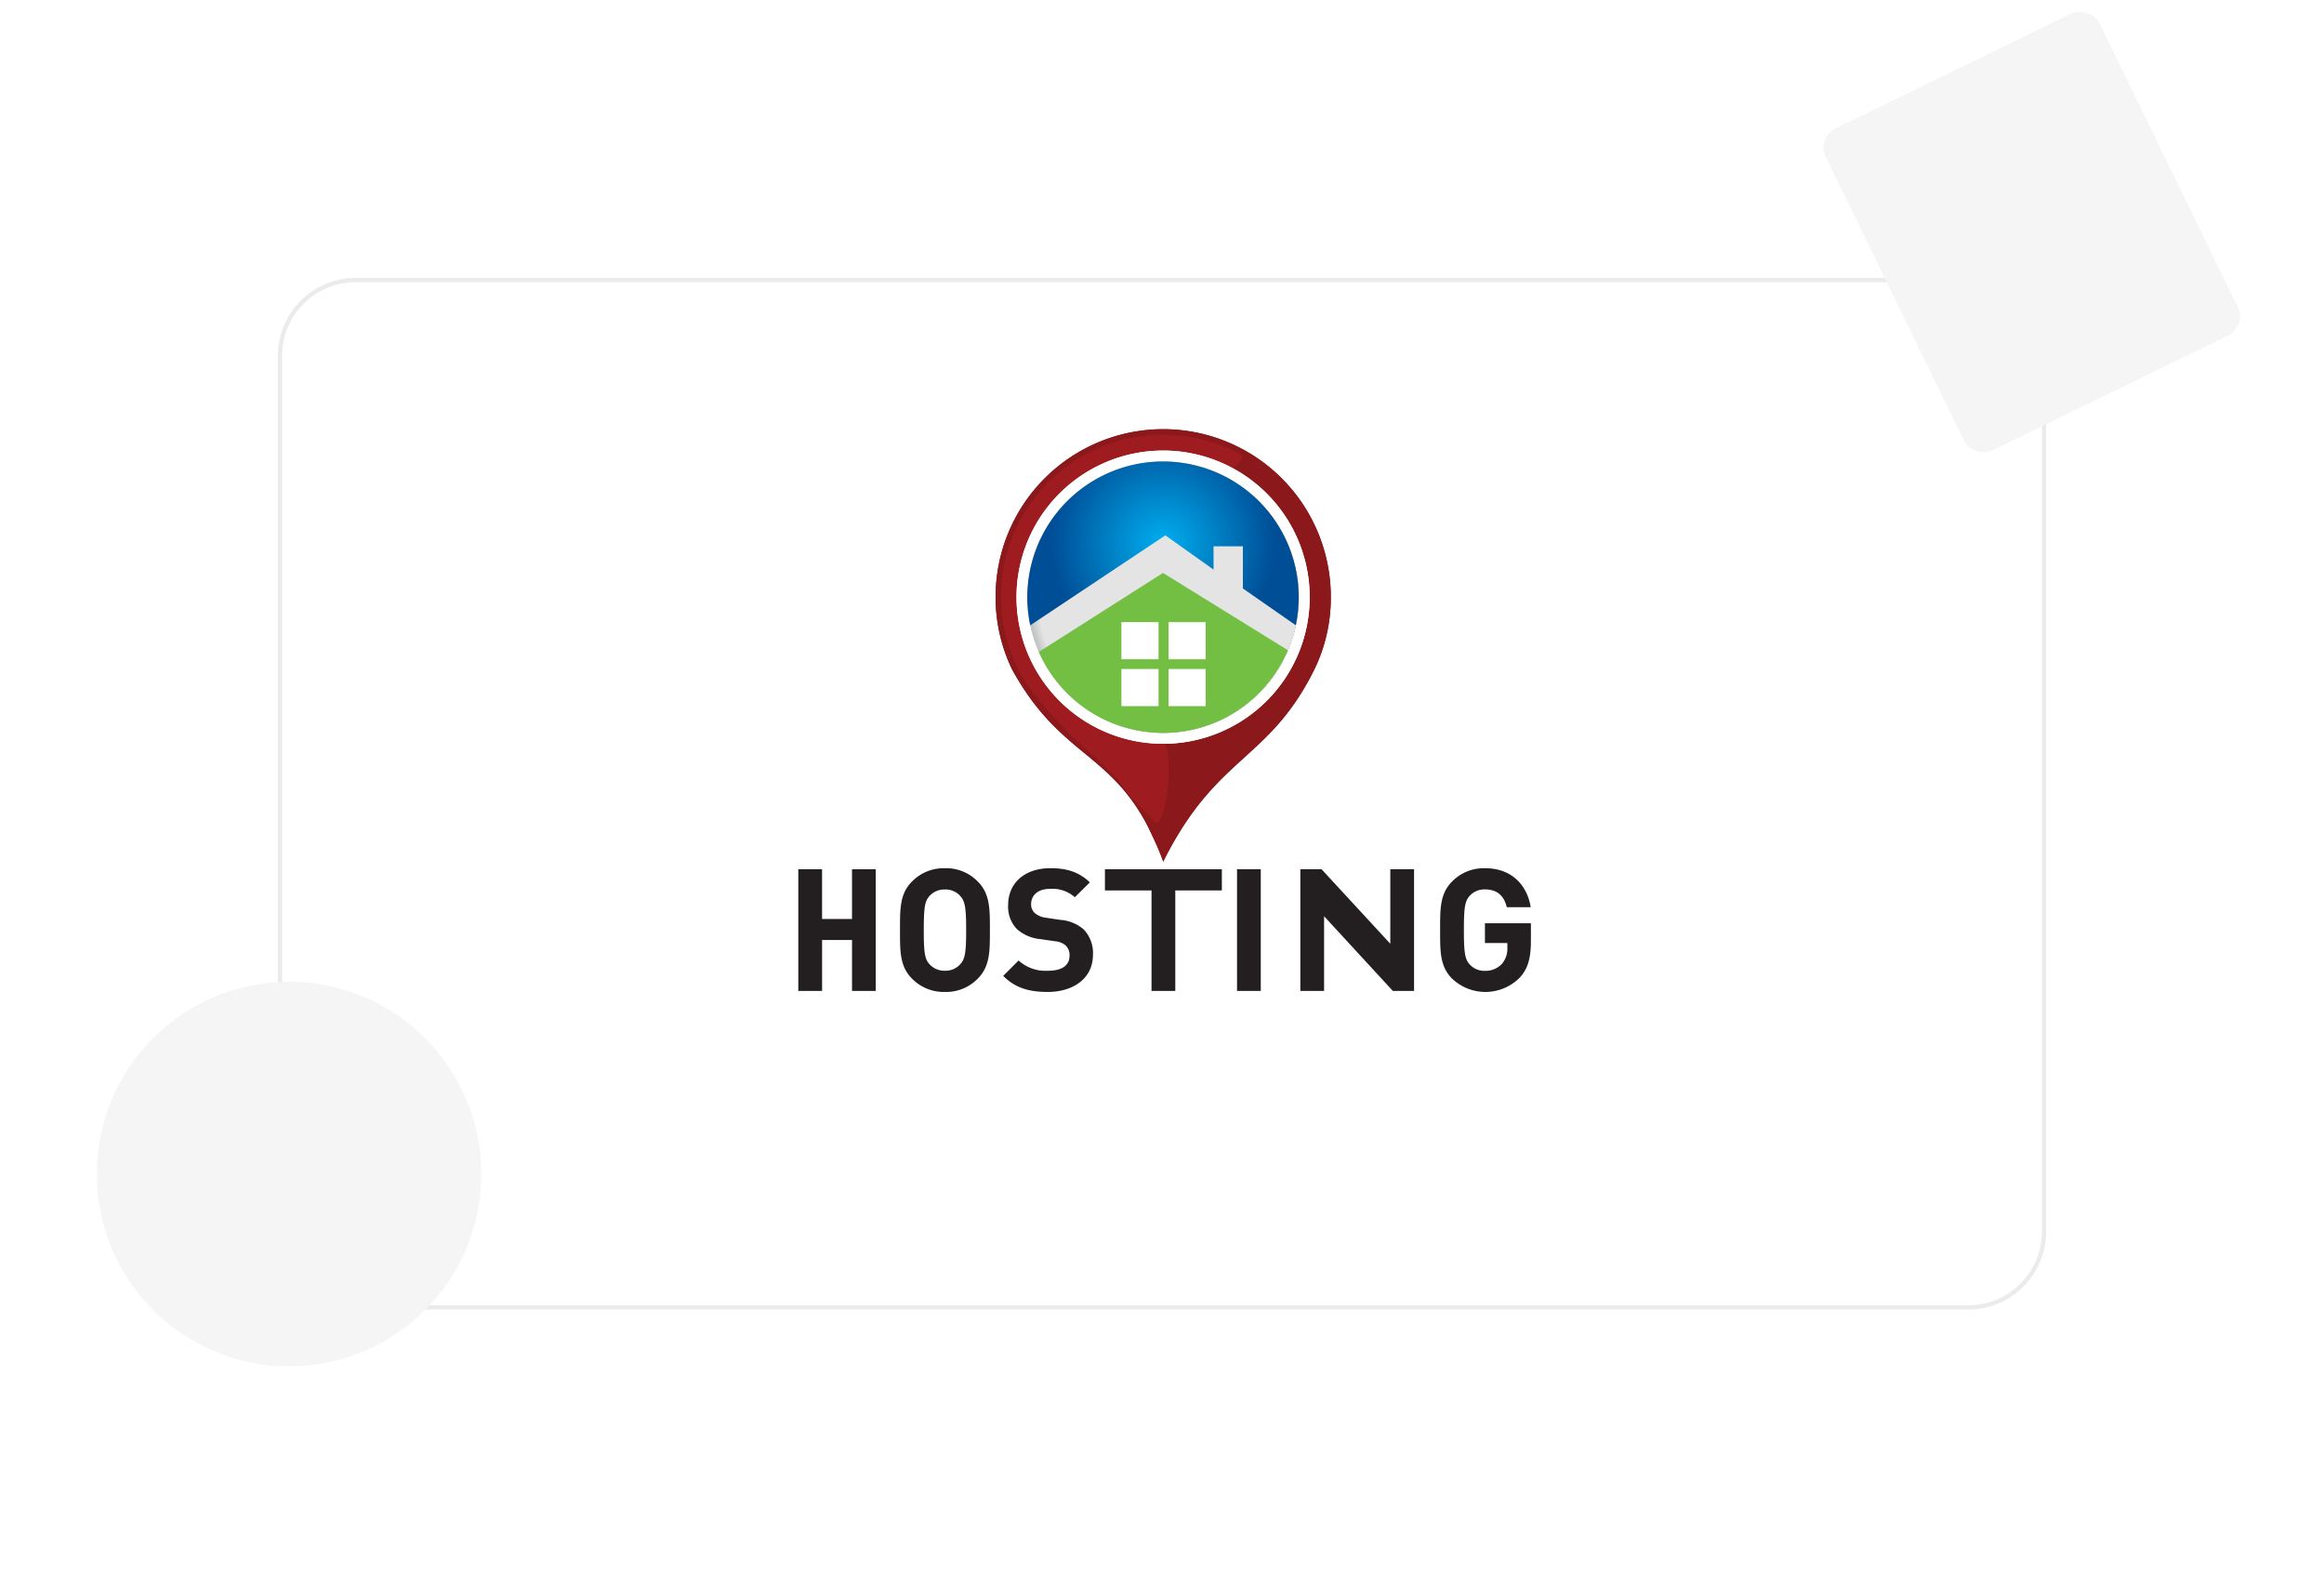 <svg xmlns="http://www.w3.org/2000/svg" xmlns:xlink="http://www.w3.org/1999/xlink" width="552" height="377" viewBox="0 0 552 377">
  <defs>
    <filter id="Rectangle_34" x="0" y="0" width="552" height="377" filterUnits="userSpaceOnUse">
      <feOffset dy="20" input="SourceAlpha"/>
      <feGaussianBlur stdDeviation="22" result="blur"/>
      <feFlood flood-color="#8e8e8e" flood-opacity="0.161"/>
      <feComposite operator="in" in2="blur"/>
      <feComposite in="SourceGraphic"/>
    </filter>
    <radialGradient id="radial-gradient" cx="0.086" cy="0.245" r="0.771" gradientTransform="translate(-2.657) scale(1.29 1)" gradientUnits="objectBoundingBox">
      <stop offset="0" stop-color="#ed1c24"/>
      <stop offset="1" stop-color="#8b181b"/>
    </radialGradient>
    <radialGradient id="radial-gradient-2" cx="0.198" cy="0.127" r="0.807" gradientTransform="matrix(0.58, 0.943, 1.09, -0.222, -5.806, 10.978)" gradientUnits="objectBoundingBox">
      <stop offset="0" stop-color="#f37f80"/>
      <stop offset="1" stop-color="#9e1c20"/>
    </radialGradient>
    <radialGradient id="radial-gradient-4" cx="-9.477" cy="1.812" r="0.37" gradientTransform="translate(-0.304) scale(1.608 1)" xlink:href="#radial-gradient-2"/>
    <linearGradient id="linear-gradient" x1="-0.879" y1="-14.941" x2="0.024" y2="-15.354" gradientUnits="objectBoundingBox">
      <stop offset="0" stop-color="#fff"/>
      <stop offset="1" stop-color="#e6e6e5"/>
    </linearGradient>
    <radialGradient id="radial-gradient-5" cx="0.626" cy="0.342" r="0.605" gradientTransform="matrix(0.135, 0.991, -0.989, 0.135, 0.891, -0.529)" gradientUnits="objectBoundingBox">
      <stop offset="0" stop-color="#c1c3c5"/>
      <stop offset="0.47" stop-color="#c1c3c5"/>
      <stop offset="1" stop-color="#c0c2c4"/>
    </radialGradient>
    <radialGradient id="radial-gradient-6" cx="0.632" cy="0.335" r="0.607" gradientTransform="matrix(0.119, 0.993, -0.998, 0.12, 1.135, -1.066)" gradientUnits="objectBoundingBox">
      <stop offset="0" stop-color="#c3c5c7"/>
      <stop offset="0.47" stop-color="#c3c5c7"/>
      <stop offset="1" stop-color="#c1c3c5"/>
    </radialGradient>
    <radialGradient id="radial-gradient-7" cx="0.62" cy="0.328" r="0.61" gradientTransform="matrix(0.091, 0.996, -1.002, 0.092, 1.411, -1.688)" gradientUnits="objectBoundingBox">
      <stop offset="0" stop-color="#c5c7c9"/>
      <stop offset="0.47" stop-color="#c5c7c9"/>
      <stop offset="1" stop-color="#c2c4c5"/>
    </radialGradient>
    <radialGradient id="radial-gradient-8" cx="0.634" cy="0.316" r="0.616" gradientTransform="matrix(0.072, 0.997, -1.006, 0.072, 1.695, -2.409)" gradientUnits="objectBoundingBox">
      <stop offset="0" stop-color="#c7c9ca"/>
      <stop offset="0.47" stop-color="#c7c9ca"/>
      <stop offset="1" stop-color="#c3c5c6"/>
    </radialGradient>
    <radialGradient id="radial-gradient-9" cx="0.622" cy="0.302" r="0.625" gradientTransform="matrix(0.038, 0.999, -1.019, 0.038, 2.035, -3.267)" gradientUnits="objectBoundingBox">
      <stop offset="0" stop-color="#c9cacc"/>
      <stop offset="0.47" stop-color="#c9cacc"/>
      <stop offset="1" stop-color="#c4c6c7"/>
    </radialGradient>
    <radialGradient id="radial-gradient-10" cx="0.646" cy="0.285" r="0.638" gradientTransform="matrix(0.013, 1, -1.02, 0.014, 2.39, -4.283)" gradientUnits="objectBoundingBox">
      <stop offset="0" stop-color="#cbccce"/>
      <stop offset="0.47" stop-color="#cbccce"/>
      <stop offset="1" stop-color="#c5c7c8"/>
    </radialGradient>
    <radialGradient id="radial-gradient-11" cx="0.63" cy="0.301" r="0.665" gradientTransform="matrix(0.028, 1, -1.013, 0.028, 2.632, -5.455)" gradientUnits="objectBoundingBox">
      <stop offset="0" stop-color="#cdced0"/>
      <stop offset="0.47" stop-color="#cdced0"/>
      <stop offset="1" stop-color="#c7c8c9"/>
    </radialGradient>
    <radialGradient id="radial-gradient-12" cx="0.667" cy="0.277" r="0.69" gradientTransform="matrix(0.059, 0.998, -1.015, 0.06, 2.761, -6.823)" gradientUnits="objectBoundingBox">
      <stop offset="0" stop-color="#cfd0d2"/>
      <stop offset="0.47" stop-color="#cfd0d2"/>
      <stop offset="1" stop-color="#c8c9ca"/>
    </radialGradient>
    <radialGradient id="radial-gradient-13" cx="0.675" cy="0.244" r="0.725" gradientTransform="matrix(0.109, 0.994, -1.026, 0.112, 2.685, -8.409)" gradientUnits="objectBoundingBox">
      <stop offset="0" stop-color="#d1d2d4"/>
      <stop offset="0.47" stop-color="#d1d2d4"/>
      <stop offset="1" stop-color="#c9cacb"/>
    </radialGradient>
    <radialGradient id="radial-gradient-14" cx="0.662" cy="0.198" r="0.774" gradientTransform="matrix(0.165, 0.986, -1.022, 0.171, 2.457, -10.3)" gradientUnits="objectBoundingBox">
      <stop offset="0" stop-color="#d3d4d6"/>
      <stop offset="0.47" stop-color="#d3d4d6"/>
      <stop offset="1" stop-color="#cacbcc"/>
    </radialGradient>
    <radialGradient id="radial-gradient-15" cx="0.743" cy="0.231" r="0.853" gradientTransform="matrix(0.208, 0.978, -1.006, 0.214, 2.19, -12.74)" gradientUnits="objectBoundingBox">
      <stop offset="0" stop-color="#d4d6d7"/>
      <stop offset="0.47" stop-color="#d4d6d7"/>
      <stop offset="1" stop-color="#cbcccd"/>
    </radialGradient>
    <radialGradient id="radial-gradient-16" cx="0.739" cy="0.157" r="0.954" gradientTransform="matrix(0.276, 0.961, -0.995, 0.286, 1.396, -15.676)" gradientUnits="objectBoundingBox">
      <stop offset="0" stop-color="#d6d8d9"/>
      <stop offset="0.47" stop-color="#d6d8d9"/>
      <stop offset="1" stop-color="#cdcecf"/>
    </radialGradient>
    <radialGradient id="radial-gradient-17" cx="0.827" cy="0.039" r="1.107" gradientTransform="matrix(0.349, 0.937, -0.987, 0.367, -0.035, -19.507)" gradientUnits="objectBoundingBox">
      <stop offset="0" stop-color="#d8dadb"/>
      <stop offset="0.47" stop-color="#d8dadb"/>
      <stop offset="1" stop-color="#cecfd0"/>
    </radialGradient>
    <radialGradient id="radial-gradient-18" cx="0.859" cy="0.043" r="1.378" gradientTransform="matrix(0.423, 0.906, -0.947, 0.443, -2.104, -25.119)" gradientUnits="objectBoundingBox">
      <stop offset="0" stop-color="#dadcdd"/>
      <stop offset="0.47" stop-color="#dadcdd"/>
      <stop offset="1" stop-color="#cfd0d1"/>
    </radialGradient>
    <radialGradient id="radial-gradient-19" cx="0.916" cy="-0.245" r="1.846" gradientTransform="matrix(0.507, 0.862, -0.909, 0.535, -6.235, -33.963)" gradientUnits="objectBoundingBox">
      <stop offset="0" stop-color="#dcdddf"/>
      <stop offset="0.47" stop-color="#dcdddf"/>
      <stop offset="1" stop-color="#d0d1d2"/>
    </radialGradient>
    <radialGradient id="radial-gradient-20" cx="1.046" cy="-0.468" r="2.989" gradientTransform="matrix(0.587, 0.809, -0.848, 0.615, -14.904, -53.369)" gradientUnits="objectBoundingBox">
      <stop offset="0" stop-color="#dedfe1"/>
      <stop offset="0.47" stop-color="#dedfe1"/>
      <stop offset="1" stop-color="#d1d2d3"/>
    </radialGradient>
    <radialGradient id="radial-gradient-21" cx="1.646" cy="-2.962" r="8.289" gradientTransform="matrix(0.672, 0.741, -0.784, 0.711, -55.43, -137.573)" gradientUnits="objectBoundingBox">
      <stop offset="0" stop-color="#e0e1e2"/>
      <stop offset="0.47" stop-color="#e0e1e2"/>
      <stop offset="1" stop-color="#d2d3d4"/>
    </radialGradient>
    <radialGradient id="radial-gradient-22" cx="2.867" cy="-2.261" r="9.68" gradientTransform="matrix(-0.722, -0.692, -0.746, 0.777, -175.86, -83.085)" gradientUnits="objectBoundingBox">
      <stop offset="0" stop-color="#e2e3e4"/>
      <stop offset="0.47" stop-color="#e2e3e4"/>
      <stop offset="1" stop-color="#d4d4d5"/>
    </radialGradient>
    <radialGradient id="radial-gradient-23" cx="1.332" cy="-1.089" r="3.057" gradientTransform="matrix(-0.748, -0.664, -0.702, 0.791, -56.104, -24.509)" gradientUnits="objectBoundingBox">
      <stop offset="0" stop-color="#e4e5e6"/>
      <stop offset="0.47" stop-color="#e4e5e6"/>
      <stop offset="1" stop-color="#d5d5d6"/>
    </radialGradient>
    <radialGradient id="radial-gradient-24" cx="1.053" cy="-0.234" r="1.816" gradientTransform="matrix(-0.777, -0.629, -0.672, 0.83, -33.352, -14.268)" gradientUnits="objectBoundingBox">
      <stop offset="0" stop-color="#e6e7e8"/>
      <stop offset="0.47" stop-color="#e6e7e8"/>
      <stop offset="1" stop-color="#d6d6d7"/>
    </radialGradient>
    <radialGradient id="radial-gradient-25" cx="0.942" cy="-0.08" r="1.322" gradientTransform="matrix(-0.802, -0.598, -0.636, 0.854, -23.689, -9.693)" gradientUnits="objectBoundingBox">
      <stop offset="0" stop-color="#e8e9ea"/>
      <stop offset="0.47" stop-color="#e8e9ea"/>
      <stop offset="1" stop-color="#d7d8d8"/>
    </radialGradient>
    <radialGradient id="radial-gradient-26" cx="0.886" cy="0.193" r="1.046" gradientTransform="matrix(-0.828, -0.56, -0.602, 0.891, -18.28, -7.408)" gradientUnits="objectBoundingBox">
      <stop offset="0" stop-color="#eaebec"/>
      <stop offset="0.47" stop-color="#eaebec"/>
      <stop offset="1" stop-color="#d8d9d9"/>
    </radialGradient>
    <radialGradient id="radial-gradient-27" cx="0.64" cy="0.025" r="0.889" gradientTransform="matrix(-0.849, -0.529, -0.561, 0.901, -14.846, -5.559)" gradientUnits="objectBoundingBox">
      <stop offset="0" stop-color="#eceded"/>
      <stop offset="0.47" stop-color="#eceded"/>
      <stop offset="1" stop-color="#d9dada"/>
    </radialGradient>
    <radialGradient id="radial-gradient-28" cx="0.642" cy="0.204" r="0.779" gradientTransform="matrix(-0.873, -0.489, -0.523, 0.934, -12.429, -4.624)" gradientUnits="objectBoundingBox">
      <stop offset="0" stop-color="#eeefef"/>
      <stop offset="0.47" stop-color="#eeefef"/>
      <stop offset="1" stop-color="#dadbdb"/>
    </radialGradient>
    <radialGradient id="radial-gradient-29" cx="0.647" cy="0.249" r="0.712" gradientTransform="matrix(-0.89, -0.455, -0.487, 0.953, -10.512, -3.822)" gradientUnits="objectBoundingBox">
      <stop offset="0" stop-color="#f0f0f1"/>
      <stop offset="0.47" stop-color="#f0f0f1"/>
      <stop offset="1" stop-color="#dbdcdc"/>
    </radialGradient>
    <radialGradient id="radial-gradient-30" cx="0.655" cy="0.377" r="0.66" gradientTransform="matrix(-0.911, -0.413, -0.446, 0.983, -9.125, -3.352)" gradientUnits="objectBoundingBox">
      <stop offset="0" stop-color="#f2f2f3"/>
      <stop offset="0.47" stop-color="#f2f2f3"/>
      <stop offset="1" stop-color="#dcdddd"/>
    </radialGradient>
    <radialGradient id="radial-gradient-31" cx="0.666" cy="0.248" r="0.629" gradientTransform="matrix(-0.925, 0.38, 0.405, 0.985, -21.551, 3.163)" gradientUnits="objectBoundingBox">
      <stop offset="0" stop-color="#f4f4f5"/>
      <stop offset="0.47" stop-color="#f4f4f5"/>
      <stop offset="1" stop-color="#dddede"/>
    </radialGradient>
    <radialGradient id="radial-gradient-32" cx="0.515" cy="0.358" r="0.605" gradientTransform="matrix(-0.942, 0.336, 0.361, 1.009, -18.82, 2.09)" gradientUnits="objectBoundingBox">
      <stop offset="0" stop-color="#f6f6f7"/>
      <stop offset="0.47" stop-color="#f6f6f7"/>
      <stop offset="1" stop-color="#dfdfdf"/>
    </radialGradient>
    <radialGradient id="radial-gradient-33" cx="0.583" cy="0.244" r="0.6" gradientTransform="matrix(-0.954, 0.3, 0.314, 0.997, -16.331, 1.794)" gradientUnits="objectBoundingBox">
      <stop offset="0" stop-color="#f8f9f9"/>
      <stop offset="0.47" stop-color="#f8f9f9"/>
      <stop offset="1" stop-color="#e0e0e0"/>
    </radialGradient>
    <radialGradient id="radial-gradient-34" cx="0.596" cy="0.3" r="0.593" gradientTransform="matrix(-0.963, 0.269, 0.282, 1.009, -14.294, 1.205)" gradientUnits="objectBoundingBox">
      <stop offset="0" stop-color="#fbfbfc"/>
      <stop offset="0.47" stop-color="#fbfbfc"/>
      <stop offset="1" stop-color="#e2e2e2"/>
    </radialGradient>
    <radialGradient id="radial-gradient-35" cx="0.426" cy="0.348" r="0.59" gradientTransform="matrix(-0.038, 0.999, 1.052, 0.04, -20.872, 19.265)" gradientUnits="objectBoundingBox">
      <stop offset="0" stop-color="#fff"/>
      <stop offset="0.47" stop-color="#fff"/>
      <stop offset="1" stop-color="#e4e4e4"/>
    </radialGradient>
    <radialGradient id="radial-gradient-36" cx="0.611" cy="0.395" r="0.59" gradientTransform="matrix(-0.974, 0.227, 0.239, 1.027, -12.266, 0.553)" xlink:href="#radial-gradient-35"/>
    <radialGradient id="radial-gradient-67" cx="0.5" cy="0.5" r="0.684" gradientTransform="translate(0.198) scale(0.603 1)" gradientUnits="objectBoundingBox">
      <stop offset="0" stop-color="#00aeef"/>
      <stop offset="1" stop-color="#004e96"/>
    </radialGradient>
    <clipPath id="clip-path">
      <path id="Path_13376" data-name="Path 13376" d="M109.843,60.765a32.539,32.539,0,0,0,59.72-.411l-29.969-18.53ZM139.609,15.11A32.555,32.555,0,0,0,107.78,54.385l32.4-21.557,11.561,8.2V35.438h7.04V45.526l12.7,8.828a33.015,33.015,0,0,0,.7-6.73A32.509,32.509,0,0,0,139.609,15.1Z" transform="translate(-107.079 -15.1)" fill="none"/>
    </clipPath>
    <linearGradient id="linear-gradient-2" x1="-2.978" y1="-4.525" x2="-1.978" y2="-4.525" gradientUnits="objectBoundingBox">
      <stop offset="0" stop-color="#fff" stop-opacity="0.251"/>
      <stop offset="1" stop-color="#fff" stop-opacity="0"/>
    </linearGradient>
    <radialGradient id="radial-gradient-130" cx="0.5" cy="0.5" r="0.684" gradientTransform="translate(0.198) scale(0.604 1)" xlink:href="#radial-gradient-67"/>
    <clipPath id="clip-path-2">
      <path id="Path_13385" data-name="Path 13385" d="M109.817,60.333a32.235,32.235,0,0,0,59.166-.406L139.309,41.569ZM139.309,15.1a32.25,32.25,0,0,0-31.534,38.914l32.1-21.369,11.439,8.127V35.245h6.974V45.252l12.562,8.742A32.235,32.235,0,0,0,139.309,15.1Z" transform="translate(-107.079 -15.1)" fill="none"/>
    </clipPath>
    <linearGradient id="linear-gradient-4" x1="-3.006" y1="-4.567" x2="-2.006" y2="-4.567" xlink:href="#linear-gradient-2"/>
  </defs>
  <g id="bg-about" transform="translate(-11 -155)">
    <g id="Group_1181" data-name="Group 1181" transform="translate(34 156.001)">
      <g transform="matrix(1, 0, 0, 1, -23, -1)" filter="url(#Rectangle_34)">
        <g id="Rectangle_34-2" data-name="Rectangle 34" transform="translate(66 46)" fill="#fff" stroke="#eceaea" stroke-width="1">
          <rect width="420" height="245" rx="18.5" stroke="none"/>
          <rect x="0.5" y="0.5" width="419" height="244" rx="18" fill="none"/>
        </g>
      </g>
      <rect id="Rectangle_35" data-name="Rectangle 35" width="72.364" height="85.04" rx="5" transform="matrix(0.899, -0.438, 0.438, 0.899, 408.438, 31.722)" fill="#f5f5f5"/>
      <circle id="Ellipse_33" data-name="Ellipse 33" cx="45.659" cy="45.659" r="45.659" transform="translate(0 232.176)" fill="#f5f5f5"/>
      <g id="Layer_2" data-name="Layer 2" transform="translate(166.615 100.929)">
        <g id="Layer_1" data-name="Layer 1" transform="translate(0 0)">
          <path id="path2986" d="M132.073,0A39.817,39.817,0,0,0,92.26,39.813a39.361,39.361,0,0,0,3.957,17.331C109.048,80.322,122.249,75.8,132.073,102.7,144.706,77.3,157.1,78.93,167.929,57.144a38.832,38.832,0,0,0,3.947-17.326A39.818,39.818,0,0,0,132.073,0Zm0,6.573A32.631,32.631,0,1,1,99.447,39.2,32.632,32.632,0,0,1,132.073,6.573Z" transform="translate(-45.396)" fill="url(#radial-gradient)"/>
          <path id="path3777" d="M132.85,2.577a38.478,38.478,0,0,0-34.16,55.3c2.85,5.984,8.595,11.683,13.273,16.574,16.254,14.466,12.968,11.429,20.516,27.023,3,5.826,4.5-26.82-.3-27.094-12.978-.737-25.362-8.859-30.193-20.907a33.962,33.962,0,0,1,46.985-43.14c1.524.8,3.784-2.54,2.992-2.977a38.762,38.762,0,0,0-19.114-4.78Z" transform="translate(-46.666 -1.267)" fill="url(#radial-gradient-2)"/>
          <path id="Path_13361" data-name="Path 13361" d="M12.76,234.647V222.553H5.648v12.094H0v-28.9H5.643v11.81h7.111V205.75h5.638v28.9Z" transform="translate(0 -101.239)" fill="#231f20"/>
          <path id="Path_13362" data-name="Path 13362" d="M66.029,231.486a10.454,10.454,0,0,1-7.792,3.165,10.545,10.545,0,0,1-7.833-3.165c-2.921-2.926-2.845-6.537-2.845-11.53s-.076-8.6,2.845-11.525a10.545,10.545,0,0,1,7.833-3.165,10.454,10.454,0,0,1,7.792,3.165c2.921,2.921,2.88,6.537,2.88,11.525S68.95,228.561,66.029,231.486Zm-4.18-19.648a4.7,4.7,0,0,0-3.612-1.524,4.79,4.79,0,0,0-3.652,1.524c-1.1,1.219-1.382,2.54-1.382,8.127s.284,6.9,1.382,8.127a4.79,4.79,0,0,0,3.652,1.524,4.7,4.7,0,0,0,3.612-1.524c1.1-1.219,1.422-2.54,1.422-8.127S62.946,213.058,61.848,211.839Z" transform="translate(-23.402 -100.999)" fill="#231f20"/>
          <path id="Path_13363" data-name="Path 13363" d="M106.375,234.65c-4.384,0-7.711-.935-10.555-3.815l3.652-3.652a9.476,9.476,0,0,0,6.984,2.433c3.327,0,5.115-1.26,5.115-3.556a3.2,3.2,0,0,0-.894-2.433,4.434,4.434,0,0,0-2.54-1.016l-3.49-.508a9.748,9.748,0,0,1-5.587-2.392,7.641,7.641,0,0,1-2.072-5.684c0-5.156,3.815-8.767,10.068-8.767,3.977,0,6.857.975,9.331,3.368l-3.556,3.53a8.044,8.044,0,0,0-5.923-1.986c-3.007,0-4.465,1.661-4.465,3.652a2.773,2.773,0,0,0,.853,2.067,4.942,4.942,0,0,0,2.677,1.138l3.408.508a9.55,9.55,0,0,1,5.521,2.235,8.13,8.13,0,0,1,2.23,6.126C117.088,231.485,112.42,234.65,106.375,234.65Z" transform="translate(-47.148 -100.998)" fill="#231f20"/>
          <path id="Path_13364" data-name="Path 13364" d="M205.15,234.647v-28.9h5.638v28.9Z" transform="translate(-100.944 -101.239)" fill="#231f20"/>
          <path id="Path_13365" data-name="Path 13365" d="M256.724,234.647,240.393,216.91v17.738H234.76v-28.9h5.034l16.331,17.7v-17.7h5.643v28.9Z" transform="translate(-115.513 -101.239)" fill="#231f20"/>
          <path id="Path_13366" data-name="Path 13366" d="M318.914,231.365a11.477,11.477,0,0,1-15.955.122c-2.921-2.926-2.84-6.537-2.84-11.53s-.081-8.6,2.84-11.525a10.53,10.53,0,0,1,7.8-3.165c6.695,0,10.1,4.384,10.875,9.255h-5.684c-.645-2.723-2.311-4.221-5.191-4.221a4.709,4.709,0,0,0-3.617,1.524c-1.092,1.219-1.377,2.54-1.377,8.127s.284,6.944,1.377,8.163a4.683,4.683,0,0,0,3.617,1.524,5.323,5.323,0,0,0,4.033-1.651,5.587,5.587,0,0,0,1.3-3.855v-1.1h-5.328v-4.7h10.916v4.221C321.672,226.738,320.941,229.252,318.914,231.365Z" transform="translate(-147.673 -101)" fill="#231f20"/>
          <path id="path2986-2" data-name="path2986" d="M132.073,0A39.817,39.817,0,0,0,92.26,39.813a39.361,39.361,0,0,0,3.957,17.331C109.048,80.322,122.249,75.8,132.073,102.7,144.706,77.3,157.1,78.93,167.929,57.144a38.832,38.832,0,0,0,3.947-17.326A39.818,39.818,0,0,0,132.073,0Zm0,6.573A32.631,32.631,0,1,1,99.447,39.2,32.632,32.632,0,0,1,132.073,6.573Z" transform="translate(-45.396)" fill="url(#radial-gradient)"/>
          <path id="path3777-2" data-name="path3777" d="M132.85,2.577a38.478,38.478,0,0,0-34.16,55.3c2.85,5.984,8.595,11.683,13.273,16.574,16.254,14.466,7.518,8.346,18.794,19.383,3.007,5.821,6.238-19.18,1.438-19.455-12.978-.737-25.362-8.859-30.193-20.907a33.953,33.953,0,0,1,46.97-43.14c1.524.8,3.784-2.54,2.992-2.977a38.762,38.762,0,0,0-19.114-4.78Z" transform="translate(-46.666 -1.267)" fill="url(#radial-gradient-4)"/>
          <path id="Path_13367" data-name="Path 13367" d="M167.64,224.13H143.38v5.034h11.068v23.864h5.643V229.164h11.063V224.13Z" transform="translate(-70.55 -119.619)" fill="#231f20"/>
          <path id="path3772" d="M171.67,44.82A34.815,34.815,0,1,1,136.855,10,34.814,34.814,0,0,1,171.67,44.82Z" transform="translate(-50.209 -4.92)" fill="url(#linear-gradient)"/>
          <path id="path3799" d="M171.549,47.329A32.235,32.235,0,1,1,139.34,15.1,32.236,32.236,0,0,1,171.549,47.329Z" transform="translate(-52.689 -7.43)" fill="#bfc1c3"/>
          <circle id="Ellipse_1343" data-name="Ellipse 1343" cx="32.184" cy="32.184" r="32.184" transform="translate(49.82 66.621) rotate(-80.91)" fill="url(#radial-gradient-5)"/>
          <circle id="Ellipse_1344" data-name="Ellipse 1344" cx="32.138" cy="32.138" r="32.138" transform="translate(49.727 66.344) rotate(-80.5)" fill="url(#radial-gradient-6)"/>
          <circle id="Ellipse_1345" data-name="Ellipse 1345" cx="32.087" cy="32.087" r="32.087" transform="matrix(0.172, -0.985, 0.985, 0.172, 49.648, 66.08)" fill="url(#radial-gradient-7)"/>
          <circle id="Ellipse_1346" data-name="Ellipse 1346" cx="32.042" cy="32.042" r="32.042" transform="translate(49.574 65.837) rotate(-79.76)" fill="url(#radial-gradient-8)"/>
          <circle id="Ellipse_1347" data-name="Ellipse 1347" cx="31.991" cy="31.991" r="31.991" transform="translate(49.52 65.597) rotate(-79.42)" fill="url(#radial-gradient-9)"/>
          <circle id="Ellipse_1348" data-name="Ellipse 1348" cx="31.945" cy="31.945" r="31.945" transform="translate(49.471 65.383) rotate(-79.1)" fill="url(#radial-gradient-10)"/>
          <circle id="Ellipse_1349" data-name="Ellipse 1349" cx="31.894" cy="31.894" r="31.894" transform="translate(49.431 65.166) rotate(-78.8)" fill="url(#radial-gradient-11)"/>
          <circle id="Ellipse_1350" data-name="Ellipse 1350" cx="31.849" cy="31.849" r="31.849" transform="matrix(0.199, -0.98, 0.98, 0.199, 49.406, 64.978)" fill="url(#radial-gradient-12)"/>
          <circle id="Ellipse_1351" data-name="Ellipse 1351" cx="31.798" cy="31.798" r="31.798" transform="translate(49.39 64.782) rotate(-78.24)" fill="url(#radial-gradient-13)"/>
          <circle id="Ellipse_1352" data-name="Ellipse 1352" cx="31.752" cy="31.752" r="31.752" transform="translate(49.365 64.599) rotate(-77.99)" fill="url(#radial-gradient-14)"/>
          <circle id="Ellipse_1353" data-name="Ellipse 1353" cx="31.706" cy="31.706" r="31.706" transform="translate(49.36 64.434) rotate(-77.74)" fill="url(#radial-gradient-15)"/>
          <circle id="Ellipse_1354" data-name="Ellipse 1354" cx="31.655" cy="31.655" r="31.655" transform="matrix(0.216, -0.976, 0.976, 0.216, 49.365, 64.269)" fill="url(#radial-gradient-16)"/>
          <circle id="Ellipse_1355" data-name="Ellipse 1355" cx="31.61" cy="31.61" r="31.61" transform="translate(49.363 64.116) rotate(-77.29)" fill="url(#radial-gradient-17)"/>
          <circle id="Ellipse_1356" data-name="Ellipse 1356" cx="31.559" cy="31.559" r="31.559" transform="translate(49.375 63.963) rotate(-77.08)" fill="url(#radial-gradient-18)"/>
          <circle id="Ellipse_1357" data-name="Ellipse 1357" cx="31.513" cy="31.513" r="31.513" transform="matrix(0.227, -0.974, 0.974, 0.227, 49.386, 63.825)" fill="url(#radial-gradient-19)"/>
          <circle id="Ellipse_1358" data-name="Ellipse 1358" cx="31.462" cy="31.462" r="31.462" transform="translate(49.405 63.682) rotate(-76.69)" fill="url(#radial-gradient-20)"/>
          <circle id="Ellipse_1359" data-name="Ellipse 1359" cx="31.417" cy="31.417" r="31.417" transform="matrix(0.233, -0.972, 0.972, 0.233, 49.419, 63.556)" fill="url(#radial-gradient-21)"/>
          <circle id="Ellipse_1360" data-name="Ellipse 1360" cx="31.366" cy="31.366" r="31.366" transform="translate(49.455 63.426) rotate(-76.33)" fill="url(#radial-gradient-22)"/>
          <circle id="Ellipse_1361" data-name="Ellipse 1361" cx="31.32" cy="31.32" r="31.32" transform="matrix(0.239, -0.971, 0.971, 0.239, 49.477, 63.304)" fill="url(#radial-gradient-23)"/>
          <circle id="Ellipse_1362" data-name="Ellipse 1362" cx="31.269" cy="31.269" r="31.269" transform="matrix(0.242, -0.97, 0.97, 0.242, 49.51, 63.189)" fill="url(#radial-gradient-24)"/>
          <circle id="Ellipse_1363" data-name="Ellipse 1363" cx="31.224" cy="31.224" r="31.224" transform="matrix(0.244, -0.97, 0.97, 0.244, 49.553, 63.084)" fill="url(#radial-gradient-25)"/>
          <circle id="Ellipse_1364" data-name="Ellipse 1364" cx="31.178" cy="31.178" r="31.178" transform="translate(49.585 62.981) rotate(-75.7)" fill="url(#radial-gradient-26)"/>
          <circle id="Ellipse_1365" data-name="Ellipse 1365" cx="31.127" cy="31.127" r="31.127" transform="translate(49.632 62.871) rotate(-75.56)" fill="url(#radial-gradient-27)"/>
          <circle id="Ellipse_1366" data-name="Ellipse 1366" cx="31.082" cy="31.082" r="31.082" transform="matrix(0.252, -0.968, 0.968, 0.252, 49.667, 62.777)" fill="url(#radial-gradient-28)"/>
          <circle id="Ellipse_1367" data-name="Ellipse 1367" cx="31.031" cy="31.031" r="31.031" transform="matrix(0.254, -0.967, 0.967, 0.254, 49.715, 62.674)" fill="url(#radial-gradient-29)"/>
          <circle id="Ellipse_1368" data-name="Ellipse 1368" cx="30.985" cy="30.985" r="30.985" transform="translate(49.767 62.586) rotate(-75.17)" fill="url(#radial-gradient-30)"/>
          <circle id="Ellipse_1369" data-name="Ellipse 1369" cx="30.934" cy="30.934" r="30.934" transform="translate(49.815 62.496) rotate(-75.05)" fill="url(#radial-gradient-31)"/>
          <circle id="Ellipse_1370" data-name="Ellipse 1370" cx="30.888" cy="30.888" r="30.888" transform="translate(49.868 62.411) rotate(-74.93)" fill="url(#radial-gradient-32)"/>
          <circle id="Ellipse_1371" data-name="Ellipse 1371" cx="30.838" cy="30.838" r="30.838" transform="translate(49.923 62.328) rotate(-74.82)" fill="url(#radial-gradient-33)"/>
          <circle id="Ellipse_1372" data-name="Ellipse 1372" cx="30.792" cy="30.792" r="30.792" transform="translate(49.977 62.249) rotate(-74.71)" fill="url(#radial-gradient-34)"/>
          <path id="path3801" d="M173.893,50.331A30.746,30.746,0,1,1,143.148,19.59a30.747,30.747,0,0,1,30.745,30.741Z" transform="translate(-55.306 -9.639)" fill="url(#radial-gradient-35)"/>
          <circle id="Ellipse_1373" data-name="Ellipse 1373" cx="30.741" cy="30.741" r="30.741" transform="translate(50.042 62.172) rotate(-74.6)" fill="url(#radial-gradient-36)"/>
          <circle id="Ellipse_1374" data-name="Ellipse 1374" cx="30.657" cy="30.657" r="30.657" transform="translate(50.255 62.45) rotate(-74.291)" fill="url(#radial-gradient-36)"/>
          <circle id="Ellipse_1375" data-name="Ellipse 1375" cx="30.741" cy="30.741" r="30.741" transform="translate(50.042 62.172) rotate(-74.6)" fill="url(#radial-gradient-36)"/>
          <circle id="Ellipse_1376" data-name="Ellipse 1376" cx="30.741" cy="30.741" r="30.741" transform="translate(50.042 62.172) rotate(-74.6)" fill="url(#radial-gradient-36)"/>
          <circle id="Ellipse_1377" data-name="Ellipse 1377" cx="30.741" cy="30.741" r="30.741" transform="translate(50.042 62.172) rotate(-74.6)" fill="url(#radial-gradient-36)"/>
          <circle id="Ellipse_1378" data-name="Ellipse 1378" cx="30.741" cy="30.741" r="30.741" transform="translate(50.042 62.172) rotate(-74.6)" fill="url(#radial-gradient-36)"/>
          <circle id="Ellipse_1379" data-name="Ellipse 1379" cx="30.741" cy="30.741" r="30.741" transform="translate(50.042 62.172) rotate(-74.6)" fill="url(#radial-gradient-36)"/>
          <circle id="Ellipse_1380" data-name="Ellipse 1380" cx="30.741" cy="30.741" r="30.741" transform="translate(50.042 62.172) rotate(-74.6)" fill="url(#radial-gradient-36)"/>
          <circle id="Ellipse_1381" data-name="Ellipse 1381" cx="30.741" cy="30.741" r="30.741" transform="translate(50.042 62.172) rotate(-74.6)" fill="url(#radial-gradient-36)"/>
          <circle id="Ellipse_1382" data-name="Ellipse 1382" cx="30.741" cy="30.741" r="30.741" transform="translate(50.042 62.172) rotate(-74.6)" fill="url(#radial-gradient-36)"/>
          <circle id="Ellipse_1383" data-name="Ellipse 1383" cx="30.741" cy="30.741" r="30.741" transform="translate(50.042 62.172) rotate(-74.6)" fill="url(#radial-gradient-36)"/>
          <circle id="Ellipse_1384" data-name="Ellipse 1384" cx="30.741" cy="30.741" r="30.741" transform="translate(50.042 62.172) rotate(-74.6)" fill="url(#radial-gradient-36)"/>
          <circle id="Ellipse_1385" data-name="Ellipse 1385" cx="30.741" cy="30.741" r="30.741" transform="translate(50.042 62.172) rotate(-74.6)" fill="url(#radial-gradient-36)"/>
          <circle id="Ellipse_1386" data-name="Ellipse 1386" cx="30.741" cy="30.741" r="30.741" transform="translate(50.042 62.172) rotate(-74.6)" fill="url(#radial-gradient-36)"/>
          <circle id="Ellipse_1387" data-name="Ellipse 1387" cx="30.741" cy="30.741" r="30.741" transform="translate(50.042 62.172) rotate(-74.6)" fill="url(#radial-gradient-36)"/>
          <circle id="Ellipse_1388" data-name="Ellipse 1388" cx="30.741" cy="30.741" r="30.741" transform="translate(50.042 62.172) rotate(-74.6)" fill="url(#radial-gradient-36)"/>
          <circle id="Ellipse_1389" data-name="Ellipse 1389" cx="30.741" cy="30.741" r="30.741" transform="translate(50.042 62.172) rotate(-74.6)" fill="url(#radial-gradient-36)"/>
          <circle id="Ellipse_1390" data-name="Ellipse 1390" cx="30.741" cy="30.741" r="30.741" transform="translate(50.042 62.172) rotate(-74.6)" fill="url(#radial-gradient-36)"/>
          <circle id="Ellipse_1391" data-name="Ellipse 1391" cx="30.741" cy="30.741" r="30.741" transform="translate(50.042 62.172) rotate(-74.6)" fill="url(#radial-gradient-36)"/>
          <circle id="Ellipse_1392" data-name="Ellipse 1392" cx="30.741" cy="30.741" r="30.741" transform="translate(50.042 62.172) rotate(-74.6)" fill="url(#radial-gradient-36)"/>
          <circle id="Ellipse_1393" data-name="Ellipse 1393" cx="30.741" cy="30.741" r="30.741" transform="translate(50.042 62.172) rotate(-74.6)" fill="url(#radial-gradient-36)"/>
          <circle id="Ellipse_1394" data-name="Ellipse 1394" cx="30.741" cy="30.741" r="30.741" transform="translate(50.042 62.172) rotate(-74.6)" fill="url(#radial-gradient-36)"/>
          <circle id="Ellipse_1395" data-name="Ellipse 1395" cx="30.741" cy="30.741" r="30.741" transform="translate(50.042 62.172) rotate(-74.6)" fill="url(#radial-gradient-36)"/>
          <circle id="Ellipse_1396" data-name="Ellipse 1396" cx="30.741" cy="30.741" r="30.741" transform="translate(50.042 62.172) rotate(-74.6)" fill="url(#radial-gradient-36)"/>
          <circle id="Ellipse_1397" data-name="Ellipse 1397" cx="30.741" cy="30.741" r="30.741" transform="translate(50.042 62.172) rotate(-74.6)" fill="url(#radial-gradient-36)"/>
          <circle id="Ellipse_1398" data-name="Ellipse 1398" cx="30.741" cy="30.741" r="30.741" transform="translate(50.042 62.172) rotate(-74.6)" fill="url(#radial-gradient-36)"/>
          <circle id="Ellipse_1399" data-name="Ellipse 1399" cx="30.741" cy="30.741" r="30.741" transform="translate(50.042 62.172) rotate(-74.6)" fill="url(#radial-gradient-36)"/>
          <circle id="Ellipse_1400" data-name="Ellipse 1400" cx="30.741" cy="30.741" r="30.741" transform="translate(50.042 62.172) rotate(-74.6)" fill="url(#radial-gradient-36)"/>
          <circle id="Ellipse_1401" data-name="Ellipse 1401" cx="30.741" cy="30.741" r="30.741" transform="translate(50.042 62.172) rotate(-74.6)" fill="url(#radial-gradient-36)"/>
          <circle id="Ellipse_1402" data-name="Ellipse 1402" cx="30.741" cy="30.741" r="30.741" transform="translate(50.042 62.172) rotate(-74.6)" fill="url(#radial-gradient-36)"/>
          <path id="path3801-2" data-name="path3801" d="M173.893,50.331A30.746,30.746,0,1,1,143.148,19.59a30.747,30.747,0,0,1,30.745,30.741Z" transform="translate(-55.306 -9.639)" fill="url(#radial-gradient-35)"/>
          <path id="Path_13368" data-name="Path 13368" d="M112.52,86.652a32.539,32.539,0,0,0,59.72-.411L142.271,67.71Z" transform="translate(-55.365 -33.317)" fill="#72bf44"/>
          <path id="Path_13369" data-name="Path 13369" d="M139.609,15.1A32.555,32.555,0,0,0,107.78,54.375l32.4-21.547,11.561,8.2V35.438h7.04V45.526l12.7,8.828a33.015,33.015,0,0,0,.7-6.73A32.509,32.509,0,0,0,139.609,15.1Z" transform="translate(-52.688 -7.43)" fill="url(#radial-gradient-67)"/>
          <rect id="Rectangle_26543" data-name="Rectangle 26543" width="8.122" height="8.122" transform="translate(77.341 46.564)" fill="#fff"/>
          <path id="Path_13370" data-name="Path 13370" d="M159.632,91.682v7.36h-7.365v-7.36h7.365m.762-.762H151.51V99.8h8.884Z" transform="translate(-74.55 -44.737)" fill="#fff"/>
          <rect id="Rectangle_26544" data-name="Rectangle 26544" width="8.122" height="8.122" transform="translate(88.637 46.564)" fill="#fff"/>
          <path id="Path_13371" data-name="Path 13371" d="M181.877,91.682v7.36h-7.365v-7.36h7.365m.762-.762H173.75V99.8h8.889Z" transform="translate(-85.494 -44.737)" fill="#fff"/>
          <rect id="Rectangle_26545" data-name="Rectangle 26545" width="8.122" height="8.122" transform="translate(77.341 57.805)" fill="#fff"/>
          <path id="Path_13372" data-name="Path 13372" d="M159.632,113.812v7.365h-7.365v-7.365h7.365m.762-.762H151.51v8.889h8.884Z" transform="translate(-74.55 -55.626)" fill="#fff"/>
          <rect id="Rectangle_26546" data-name="Rectangle 26546" width="8.122" height="8.122" transform="translate(88.637 57.805)" fill="#fff"/>
          <path id="Path_13373" data-name="Path 13373" d="M181.877,113.812v7.365h-7.365v-7.365h7.365m.762-.762H173.75v8.889h8.889Z" transform="translate(-85.494 -55.626)" fill="#fff"/>
          <path id="Path_13374" data-name="Path 13374" d="M112.52,86.652a32.539,32.539,0,0,0,59.72-.411L142.271,67.71Z" transform="translate(-55.365 -33.317)" fill="none"/>
          <path id="Path_13375" data-name="Path 13375" d="M139.609,15.1A32.555,32.555,0,0,0,107.78,54.375l32.4-21.547,11.561,8.2V35.438h7.04V45.526l12.7,8.828a33.015,33.015,0,0,0,.7-6.73A32.509,32.509,0,0,0,139.609,15.1Z" transform="translate(-52.688 -7.43)" fill="none"/>
          <g id="Group_12250" data-name="Group 12250" transform="translate(54.391 7.67)" clip-path="url(#clip-path)">
            <circle id="Ellipse_1403" data-name="Ellipse 1403" cx="34.947" cy="34.947" r="34.947" transform="translate(4.862 -17.006)" opacity="0.55" fill="url(#linear-gradient-2)"/>
          </g>
          <path id="path3772-2" data-name="path3772" d="M171.67,44.82A34.815,34.815,0,1,1,136.855,10,34.814,34.814,0,0,1,171.67,44.82Z" transform="translate(-50.209 -4.92)" fill="url(#linear-gradient)"/>
          <path id="path3799-2" data-name="path3799" d="M171.549,47.329A32.235,32.235,0,1,1,139.34,15.1,32.236,32.236,0,0,1,171.549,47.329Z" transform="translate(-52.689 -7.43)" fill="#bfc1c3"/>
          <circle id="Ellipse_1404" data-name="Ellipse 1404" cx="32.184" cy="32.184" r="32.184" transform="translate(49.82 66.621) rotate(-80.91)" fill="url(#radial-gradient-5)"/>
          <circle id="Ellipse_1405" data-name="Ellipse 1405" cx="32.138" cy="32.138" r="32.138" transform="translate(49.727 66.344) rotate(-80.5)" fill="url(#radial-gradient-6)"/>
          <circle id="Ellipse_1406" data-name="Ellipse 1406" cx="32.087" cy="32.087" r="32.087" transform="matrix(0.172, -0.985, 0.985, 0.172, 49.648, 66.08)" fill="url(#radial-gradient-7)"/>
          <circle id="Ellipse_1407" data-name="Ellipse 1407" cx="32.042" cy="32.042" r="32.042" transform="translate(49.574 65.837) rotate(-79.76)" fill="url(#radial-gradient-8)"/>
          <circle id="Ellipse_1408" data-name="Ellipse 1408" cx="31.991" cy="31.991" r="31.991" transform="translate(49.52 65.597) rotate(-79.42)" fill="url(#radial-gradient-9)"/>
          <circle id="Ellipse_1409" data-name="Ellipse 1409" cx="31.945" cy="31.945" r="31.945" transform="translate(49.471 65.383) rotate(-79.1)" fill="url(#radial-gradient-10)"/>
          <circle id="Ellipse_1410" data-name="Ellipse 1410" cx="31.894" cy="31.894" r="31.894" transform="translate(49.431 65.166) rotate(-78.8)" fill="url(#radial-gradient-11)"/>
          <circle id="Ellipse_1411" data-name="Ellipse 1411" cx="31.849" cy="31.849" r="31.849" transform="matrix(0.199, -0.98, 0.98, 0.199, 49.406, 64.978)" fill="url(#radial-gradient-12)"/>
          <circle id="Ellipse_1412" data-name="Ellipse 1412" cx="31.798" cy="31.798" r="31.798" transform="translate(49.39 64.782) rotate(-78.24)" fill="url(#radial-gradient-13)"/>
          <circle id="Ellipse_1413" data-name="Ellipse 1413" cx="31.752" cy="31.752" r="31.752" transform="translate(49.365 64.599) rotate(-77.99)" fill="url(#radial-gradient-14)"/>
          <circle id="Ellipse_1414" data-name="Ellipse 1414" cx="31.706" cy="31.706" r="31.706" transform="translate(49.36 64.434) rotate(-77.74)" fill="url(#radial-gradient-15)"/>
          <circle id="Ellipse_1415" data-name="Ellipse 1415" cx="31.655" cy="31.655" r="31.655" transform="matrix(0.216, -0.976, 0.976, 0.216, 49.365, 64.269)" fill="url(#radial-gradient-16)"/>
          <circle id="Ellipse_1416" data-name="Ellipse 1416" cx="31.61" cy="31.61" r="31.61" transform="translate(49.363 64.116) rotate(-77.29)" fill="url(#radial-gradient-17)"/>
          <circle id="Ellipse_1417" data-name="Ellipse 1417" cx="31.559" cy="31.559" r="31.559" transform="translate(49.375 63.963) rotate(-77.08)" fill="url(#radial-gradient-18)"/>
          <circle id="Ellipse_1418" data-name="Ellipse 1418" cx="31.513" cy="31.513" r="31.513" transform="matrix(0.227, -0.974, 0.974, 0.227, 49.386, 63.825)" fill="url(#radial-gradient-19)"/>
          <circle id="Ellipse_1419" data-name="Ellipse 1419" cx="31.462" cy="31.462" r="31.462" transform="translate(49.405 63.682) rotate(-76.69)" fill="url(#radial-gradient-20)"/>
          <circle id="Ellipse_1420" data-name="Ellipse 1420" cx="31.417" cy="31.417" r="31.417" transform="matrix(0.233, -0.972, 0.972, 0.233, 49.419, 63.556)" fill="url(#radial-gradient-21)"/>
          <circle id="Ellipse_1421" data-name="Ellipse 1421" cx="31.366" cy="31.366" r="31.366" transform="translate(49.455 63.426) rotate(-76.33)" fill="url(#radial-gradient-22)"/>
          <circle id="Ellipse_1422" data-name="Ellipse 1422" cx="31.32" cy="31.32" r="31.32" transform="matrix(0.239, -0.971, 0.971, 0.239, 49.477, 63.304)" fill="url(#radial-gradient-23)"/>
          <circle id="Ellipse_1423" data-name="Ellipse 1423" cx="31.269" cy="31.269" r="31.269" transform="matrix(0.242, -0.97, 0.97, 0.242, 49.51, 63.189)" fill="url(#radial-gradient-24)"/>
          <circle id="Ellipse_1424" data-name="Ellipse 1424" cx="31.224" cy="31.224" r="31.224" transform="matrix(0.244, -0.97, 0.97, 0.244, 49.553, 63.084)" fill="url(#radial-gradient-25)"/>
          <circle id="Ellipse_1425" data-name="Ellipse 1425" cx="31.178" cy="31.178" r="31.178" transform="translate(49.585 62.981) rotate(-75.7)" fill="url(#radial-gradient-26)"/>
          <circle id="Ellipse_1426" data-name="Ellipse 1426" cx="31.127" cy="31.127" r="31.127" transform="translate(49.632 62.871) rotate(-75.56)" fill="url(#radial-gradient-27)"/>
          <circle id="Ellipse_1427" data-name="Ellipse 1427" cx="31.082" cy="31.082" r="31.082" transform="matrix(0.252, -0.968, 0.968, 0.252, 49.667, 62.777)" fill="url(#radial-gradient-28)"/>
          <circle id="Ellipse_1428" data-name="Ellipse 1428" cx="31.031" cy="31.031" r="31.031" transform="matrix(0.254, -0.967, 0.967, 0.254, 49.715, 62.674)" fill="url(#radial-gradient-29)"/>
          <circle id="Ellipse_1429" data-name="Ellipse 1429" cx="30.985" cy="30.985" r="30.985" transform="translate(49.767 62.586) rotate(-75.17)" fill="url(#radial-gradient-30)"/>
          <circle id="Ellipse_1430" data-name="Ellipse 1430" cx="30.934" cy="30.934" r="30.934" transform="translate(49.815 62.496) rotate(-75.05)" fill="url(#radial-gradient-31)"/>
          <circle id="Ellipse_1431" data-name="Ellipse 1431" cx="30.888" cy="30.888" r="30.888" transform="translate(49.868 62.411) rotate(-74.93)" fill="url(#radial-gradient-32)"/>
          <circle id="Ellipse_1432" data-name="Ellipse 1432" cx="30.838" cy="30.838" r="30.838" transform="translate(49.923 62.328) rotate(-74.82)" fill="url(#radial-gradient-33)"/>
          <circle id="Ellipse_1433" data-name="Ellipse 1433" cx="30.792" cy="30.792" r="30.792" transform="translate(49.977 62.249) rotate(-74.71)" fill="url(#radial-gradient-34)"/>
          <path id="path3801-3" data-name="path3801" d="M173.893,50.331A30.746,30.746,0,1,1,143.148,19.59a30.747,30.747,0,0,1,30.745,30.741Z" transform="translate(-55.306 -9.639)" fill="url(#radial-gradient-35)"/>
          <circle id="Ellipse_1434" data-name="Ellipse 1434" cx="30.741" cy="30.741" r="30.741" transform="translate(50.042 62.172) rotate(-74.6)" fill="url(#radial-gradient-36)"/>
          <circle id="Ellipse_1435" data-name="Ellipse 1435" cx="30.657" cy="30.657" r="30.657" transform="translate(50.255 62.45) rotate(-74.291)" fill="url(#radial-gradient-36)"/>
          <circle id="Ellipse_1436" data-name="Ellipse 1436" cx="30.741" cy="30.741" r="30.741" transform="translate(50.042 62.172) rotate(-74.6)" fill="url(#radial-gradient-36)"/>
          <circle id="Ellipse_1437" data-name="Ellipse 1437" cx="30.741" cy="30.741" r="30.741" transform="translate(50.042 62.172) rotate(-74.6)" fill="url(#radial-gradient-36)"/>
          <circle id="Ellipse_1438" data-name="Ellipse 1438" cx="30.741" cy="30.741" r="30.741" transform="translate(50.042 62.172) rotate(-74.6)" fill="url(#radial-gradient-36)"/>
          <circle id="Ellipse_1439" data-name="Ellipse 1439" cx="30.741" cy="30.741" r="30.741" transform="translate(50.042 62.172) rotate(-74.6)" fill="url(#radial-gradient-36)"/>
          <circle id="Ellipse_1440" data-name="Ellipse 1440" cx="30.741" cy="30.741" r="30.741" transform="translate(50.042 62.172) rotate(-74.6)" fill="url(#radial-gradient-36)"/>
          <circle id="Ellipse_1441" data-name="Ellipse 1441" cx="30.741" cy="30.741" r="30.741" transform="translate(50.042 62.172) rotate(-74.6)" fill="url(#radial-gradient-36)"/>
          <circle id="Ellipse_1442" data-name="Ellipse 1442" cx="30.741" cy="30.741" r="30.741" transform="translate(50.042 62.172) rotate(-74.6)" fill="url(#radial-gradient-36)"/>
          <circle id="Ellipse_1443" data-name="Ellipse 1443" cx="30.741" cy="30.741" r="30.741" transform="translate(50.042 62.172) rotate(-74.6)" fill="url(#radial-gradient-36)"/>
          <circle id="Ellipse_1444" data-name="Ellipse 1444" cx="30.741" cy="30.741" r="30.741" transform="translate(50.042 62.172) rotate(-74.6)" fill="url(#radial-gradient-36)"/>
          <circle id="Ellipse_1445" data-name="Ellipse 1445" cx="30.741" cy="30.741" r="30.741" transform="translate(50.042 62.172) rotate(-74.6)" fill="url(#radial-gradient-36)"/>
          <circle id="Ellipse_1446" data-name="Ellipse 1446" cx="30.741" cy="30.741" r="30.741" transform="translate(50.042 62.172) rotate(-74.6)" fill="url(#radial-gradient-36)"/>
          <circle id="Ellipse_1447" data-name="Ellipse 1447" cx="30.741" cy="30.741" r="30.741" transform="translate(50.042 62.172) rotate(-74.6)" fill="url(#radial-gradient-36)"/>
          <circle id="Ellipse_1448" data-name="Ellipse 1448" cx="30.741" cy="30.741" r="30.741" transform="translate(50.042 62.172) rotate(-74.6)" fill="url(#radial-gradient-36)"/>
          <circle id="Ellipse_1449" data-name="Ellipse 1449" cx="30.741" cy="30.741" r="30.741" transform="translate(50.042 62.172) rotate(-74.6)" fill="url(#radial-gradient-36)"/>
          <circle id="Ellipse_1450" data-name="Ellipse 1450" cx="30.741" cy="30.741" r="30.741" transform="translate(50.042 62.172) rotate(-74.6)" fill="url(#radial-gradient-36)"/>
          <circle id="Ellipse_1451" data-name="Ellipse 1451" cx="30.741" cy="30.741" r="30.741" transform="translate(50.042 62.172) rotate(-74.6)" fill="url(#radial-gradient-36)"/>
          <circle id="Ellipse_1452" data-name="Ellipse 1452" cx="30.741" cy="30.741" r="30.741" transform="translate(50.042 62.172) rotate(-74.6)" fill="url(#radial-gradient-36)"/>
          <circle id="Ellipse_1453" data-name="Ellipse 1453" cx="30.741" cy="30.741" r="30.741" transform="translate(50.042 62.172) rotate(-74.6)" fill="url(#radial-gradient-36)"/>
          <circle id="Ellipse_1454" data-name="Ellipse 1454" cx="30.741" cy="30.741" r="30.741" transform="translate(50.042 62.172) rotate(-74.6)" fill="url(#radial-gradient-36)"/>
          <circle id="Ellipse_1455" data-name="Ellipse 1455" cx="30.741" cy="30.741" r="30.741" transform="translate(50.042 62.172) rotate(-74.6)" fill="url(#radial-gradient-36)"/>
          <circle id="Ellipse_1456" data-name="Ellipse 1456" cx="30.741" cy="30.741" r="30.741" transform="translate(50.042 62.172) rotate(-74.6)" fill="url(#radial-gradient-36)"/>
          <circle id="Ellipse_1457" data-name="Ellipse 1457" cx="30.741" cy="30.741" r="30.741" transform="translate(50.042 62.172) rotate(-74.6)" fill="url(#radial-gradient-36)"/>
          <circle id="Ellipse_1458" data-name="Ellipse 1458" cx="30.741" cy="30.741" r="30.741" transform="translate(50.042 62.172) rotate(-74.6)" fill="url(#radial-gradient-36)"/>
          <circle id="Ellipse_1459" data-name="Ellipse 1459" cx="30.741" cy="30.741" r="30.741" transform="translate(50.042 62.172) rotate(-74.6)" fill="url(#radial-gradient-36)"/>
          <circle id="Ellipse_1460" data-name="Ellipse 1460" cx="30.741" cy="30.741" r="30.741" transform="translate(50.042 62.172) rotate(-74.6)" fill="url(#radial-gradient-36)"/>
          <circle id="Ellipse_1461" data-name="Ellipse 1461" cx="30.741" cy="30.741" r="30.741" transform="translate(50.042 62.172) rotate(-74.6)" fill="url(#radial-gradient-36)"/>
          <circle id="Ellipse_1462" data-name="Ellipse 1462" cx="30.741" cy="30.741" r="30.741" transform="translate(50.042 62.172) rotate(-74.6)" fill="url(#radial-gradient-36)"/>
          <circle id="Ellipse_1463" data-name="Ellipse 1463" cx="30.741" cy="30.741" r="30.741" transform="translate(50.042 62.172) rotate(-74.6)" fill="url(#radial-gradient-36)"/>
          <path id="path3801-4" data-name="path3801" d="M173.893,50.331A30.746,30.746,0,1,1,143.148,19.59a30.747,30.747,0,0,1,30.745,30.741Z" transform="translate(-55.306 -9.639)" fill="url(#radial-gradient-35)"/>
          <path id="Path_13377" data-name="Path 13377" d="M112.47,85.974a32.235,32.235,0,0,0,59.166-.406L141.962,67.21Z" transform="translate(-55.341 -33.071)" fill="#72bf44"/>
          <path id="Path_13378" data-name="Path 13378" d="M139.309,15.1a32.25,32.25,0,0,0-31.534,38.914l32.1-21.369,11.439,8.127V35.245h6.974V45.252l12.562,8.742A32.235,32.235,0,0,0,139.309,15.1Z" transform="translate(-52.688 -7.43)" fill="url(#radial-gradient-130)"/>
          <rect id="Rectangle_26547" data-name="Rectangle 26547" width="8.056" height="8.056" transform="translate(77.127 46.203)" fill="#fff"/>
          <path id="Path_13379" data-name="Path 13379" d="M159.171,90.972v7.294h-7.32V90.972h7.32m.762-.762H151.09v8.818h8.818V90.21Z" transform="translate(-74.344 -44.388)" fill="#fff"/>
          <rect id="Rectangle_26548" data-name="Rectangle 26548" width="8.056" height="8.056" transform="translate(88.322 46.203)" fill="#fff"/>
          <path id="Path_13380" data-name="Path 13380" d="M181.191,90.972v7.294h-7.3V90.972h7.3m.762-.762H173.13v8.818h8.818V90.21Z" transform="translate(-85.188 -44.388)" fill="#fff"/>
          <rect id="Rectangle_26549" data-name="Rectangle 26549" width="8.056" height="8.056" transform="translate(77.127 57.343)" fill="#fff"/>
          <path id="Path_13381" data-name="Path 13381" d="M159.171,112.9V120.2h-7.32V112.9h7.32m.762-.762H151.09v8.818h8.818V112.14Z" transform="translate(-74.344 -55.178)" fill="#fff"/>
          <rect id="Rectangle_26550" data-name="Rectangle 26550" width="8.056" height="8.056" transform="translate(88.322 57.343)" fill="#fff"/>
          <path id="Path_13382" data-name="Path 13382" d="M181.191,112.9V120.2h-7.3V112.9h7.3m.762-.762H173.13v8.818h8.818V112.14Z" transform="translate(-85.188 -55.178)" fill="#fff"/>
          <path id="Path_13383" data-name="Path 13383" d="M112.47,85.974a32.235,32.235,0,0,0,59.166-.406L141.962,67.21Z" transform="translate(-55.341 -33.071)" fill="none"/>
          <path id="Path_13384" data-name="Path 13384" d="M139.309,15.1a32.25,32.25,0,0,0-31.534,38.914l32.1-21.369,11.439,8.127V35.245h6.974V45.252l12.562,8.742A32.235,32.235,0,0,0,139.309,15.1Z" transform="translate(-52.688 -7.43)" fill="none"/>
          <g id="Group_12251" data-name="Group 12251" transform="translate(54.391 7.67)" clip-path="url(#clip-path-2)">
            <circle id="Ellipse_1464" data-name="Ellipse 1464" cx="34.622" cy="34.622" r="34.622" transform="translate(4.821 -16.849)" opacity="0.55" fill="url(#linear-gradient-4)"/>
          </g>
        </g>
      </g>
    </g>
  </g>
</svg>
